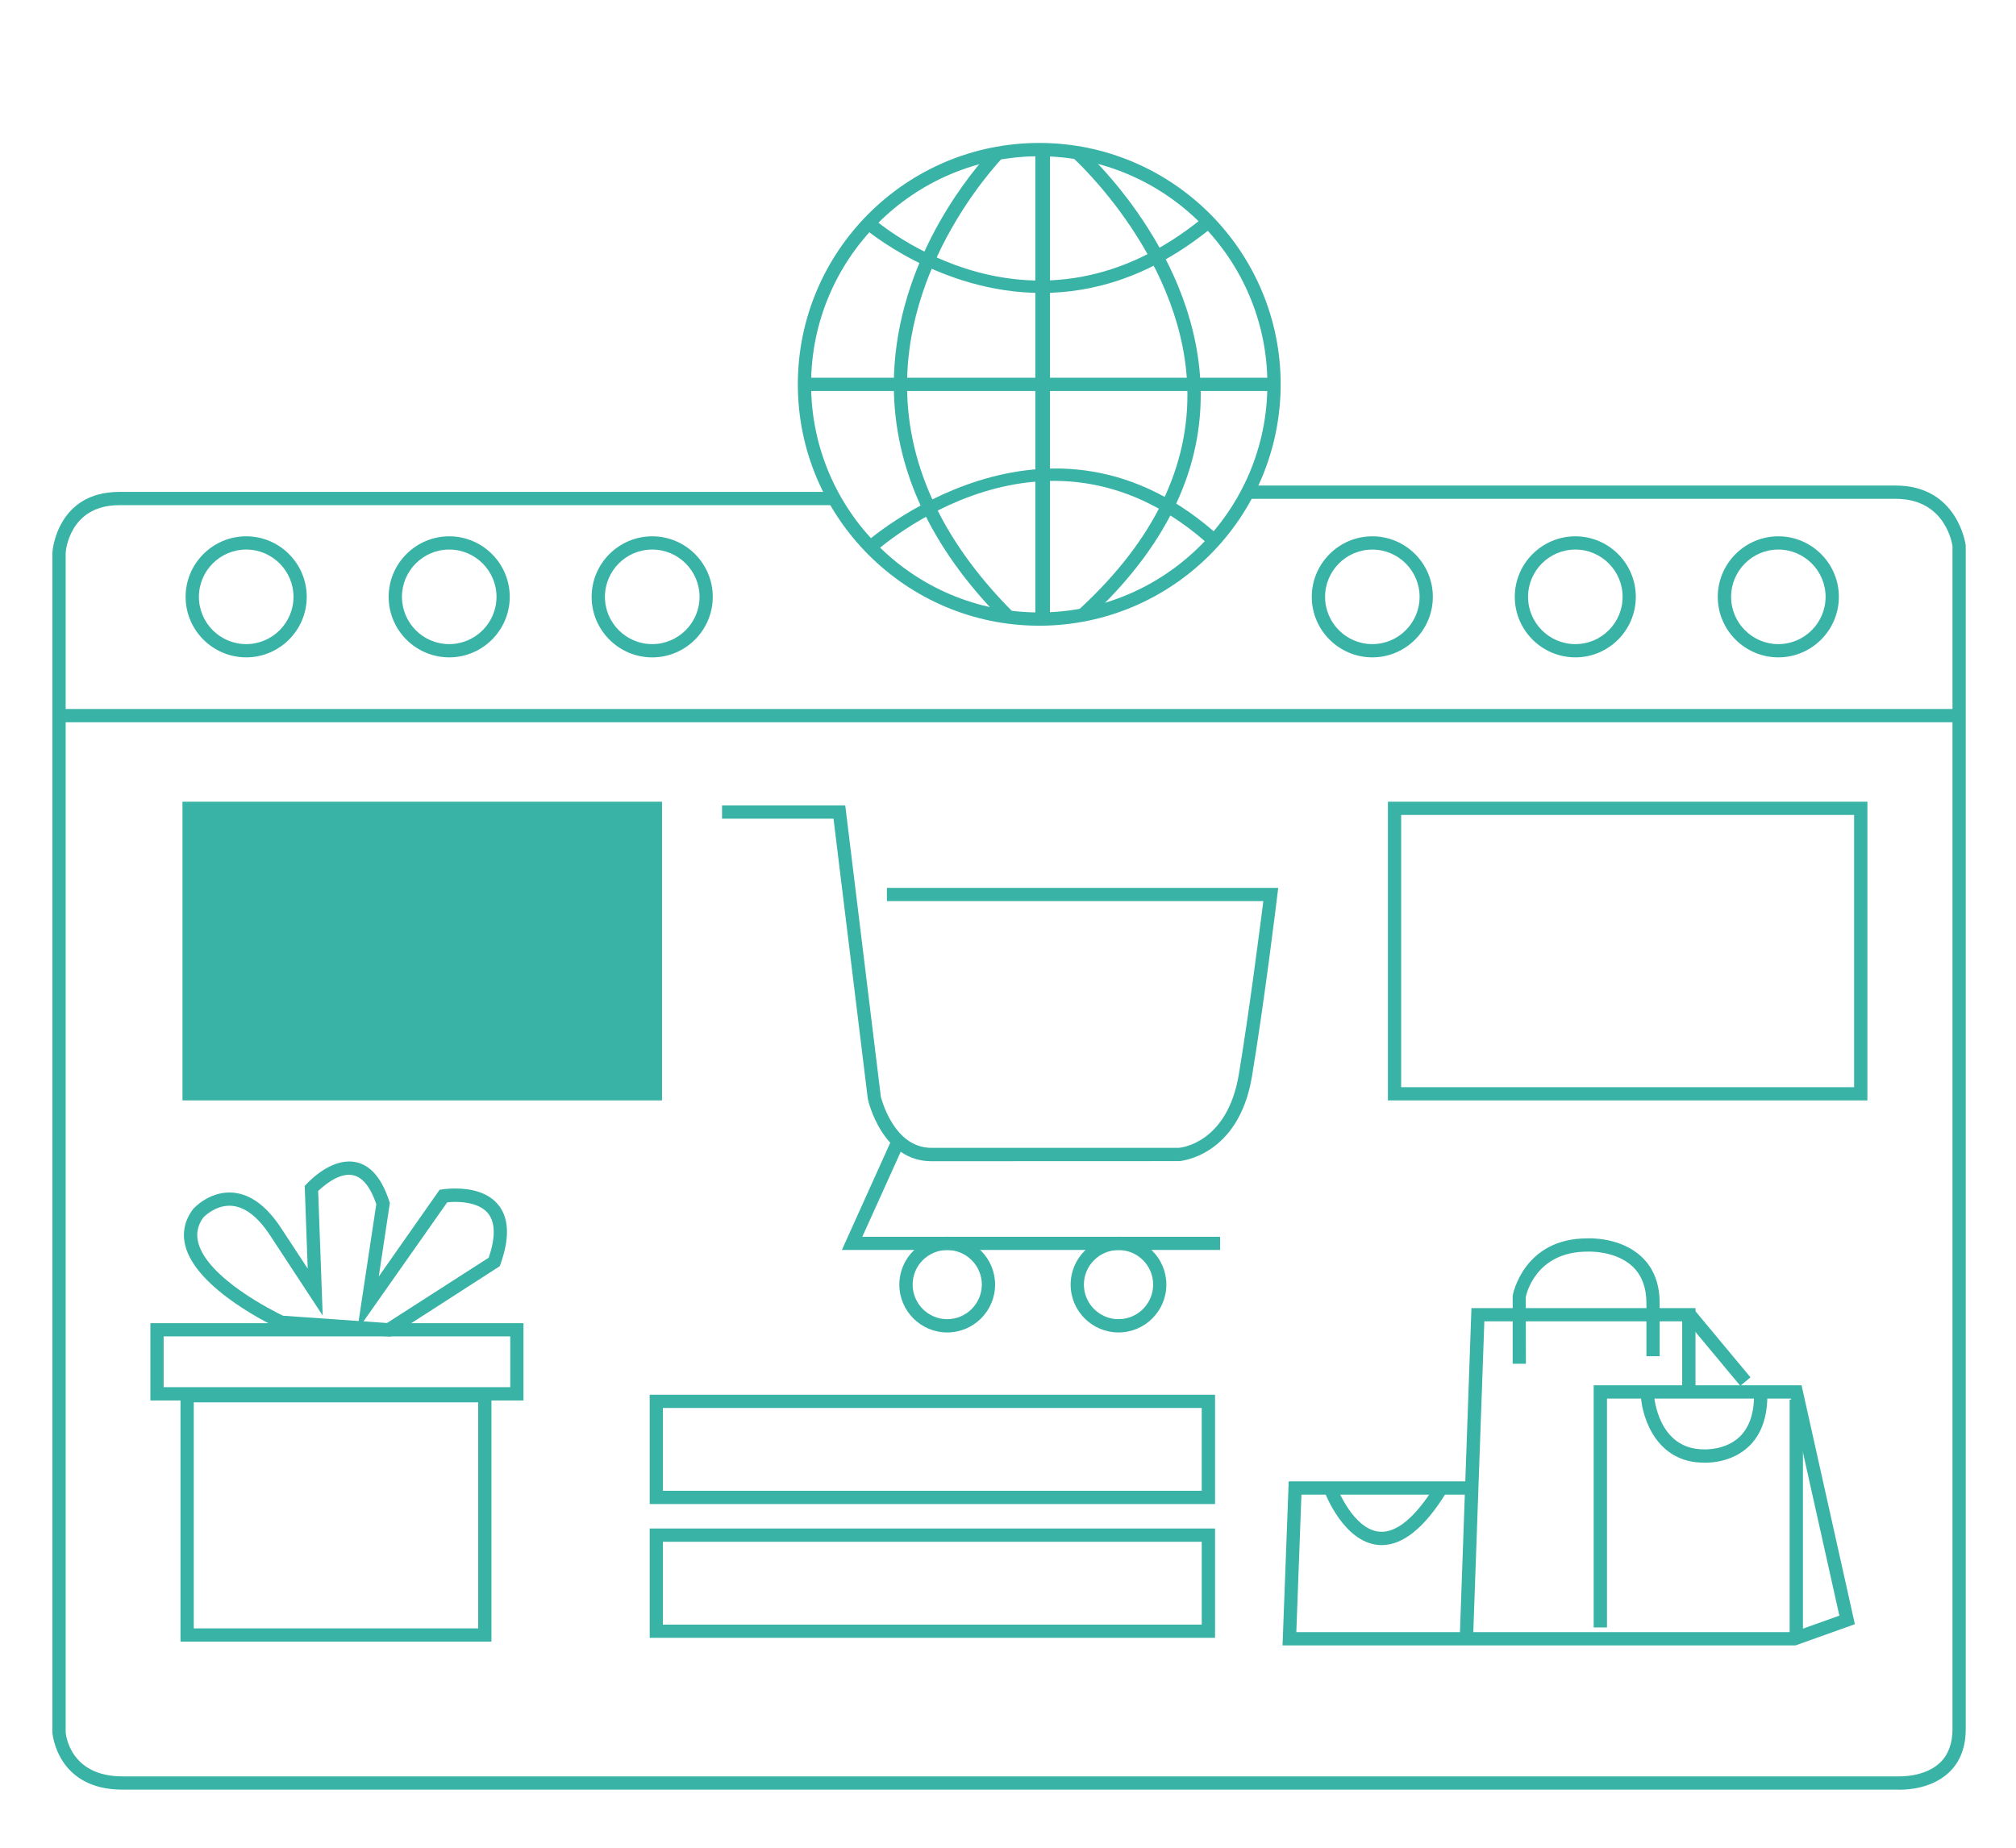 <?xml version="1.0" encoding="utf-8"?>
<!-- Generator: Adobe Illustrator 15.1.0, SVG Export Plug-In . SVG Version: 6.00 Build 0)  -->
<!DOCTYPE svg PUBLIC "-//W3C//DTD SVG 1.1//EN" "http://www.w3.org/Graphics/SVG/1.1/DTD/svg11.dtd">
<svg version="1.1" id="Layer_1" xmlns="http://www.w3.org/2000/svg" xmlns:xlink="http://www.w3.org/1999/xlink" x="0px" y="0px"
	 width="60px" height="55px" viewBox="0 0 60 55" enable-background="new 0 0 60 55" xml:space="preserve">
<g>
	<g>
		<g>
			<path fill="#39B3A6" d="M56.563,53.272c-0.033,0-0.058-0.001-0.062-0.001H3.646c-1.957,0-2.084-1.678-2.086-1.695V16.444
				c0-0.028,0.127-1.802,1.99-1.802h21.185l0.341,0.395H3.552c-1.488,0-1.594,1.362-1.598,1.42v35.106
				c0.003,0.043,0.111,1.313,1.691,1.313h52.867c0.021-0.002,0.764,0.031,1.226-0.407c0.247-0.236,0.372-0.571,0.372-1V16.256
				c-0.006-0.035-0.191-1.408-1.69-1.408H37.161v-0.395h19.258c1.854,0,2.081,1.762,2.085,1.779V51.47
				c0,0.541-0.169,0.975-0.495,1.286C57.504,53.235,56.783,53.272,56.563,53.272z"/>
		</g>
		<g>
			<path fill="#39B3A6" d="M30.929,18.625c-3.961,0-7.184-3.224-7.184-7.185s3.223-7.185,7.184-7.185
				c3.963,0,7.186,3.224,7.186,7.185C38.113,15.401,34.892,18.625,30.929,18.625z M30.929,4.651c-3.744,0-6.789,3.046-6.789,6.79
				c0,3.743,3.045,6.789,6.789,6.789c3.745,0,6.791-3.046,6.791-6.789C37.72,7.697,34.673,4.651,30.929,4.651z"/>
		</g>
		<g>
			<path fill="#39B3A6" d="M29.82,18.448c-2.127-2.152-3.209-4.493-3.218-6.956c-0.011-3.451,2.069-6.087,2.804-6.911
				c0.139-0.156,0.246-0.124,0.265-0.144l0.263,0.158c-0.029,0.029-2.953,2.963-2.938,6.898c0.008,2.436,1.124,4.752,3.315,6.887"/>
		</g>
		<g>
			<path fill="#39B3A6" d="M31.961,18.28c2.244-2.006,3.384-4.202,3.379-6.528c-0.004-3.981-3.374-7.024-3.407-7.056l0.263-0.295
				c0.144,0.128,3.534,3.193,3.54,7.351c0.003,2.357-1.099,4.578-3.272,6.604"/>
		</g>
		<g>
			<path fill="#39B3A6" d="M31.004,8.72c-3.047,0-5.271-1.916-5.303-1.945l0.26-0.296c0.193,0.171,4.8,4.128,9.847-0.004l0.25,0.305
				C34.28,8.233,32.537,8.72,31.004,8.72z"/>
		</g>
		<g>
			<path fill="#39B3A6" d="M25.965,16.496l-0.267-0.291c0.055-0.05,5.503-4.933,10.65-0.188l-0.267,0.29
				C31.201,11.81,26.177,16.302,25.965,16.496z"/>
		</g>
		<g>
			<rect x="23.942" y="11.244" fill="#39B3A6" width="13.974" height="0.394"/>
		</g>
		<g>
			<path fill="#39B3A6" d="M7.327,19.567c-0.993,0-1.803-0.808-1.803-1.801s0.81-1.802,1.803-1.802c0.994,0,1.802,0.809,1.802,1.802
				S8.321,19.567,7.327,19.567z M7.327,16.358c-0.775,0-1.407,0.632-1.407,1.408s0.632,1.407,1.407,1.407s1.408-0.631,1.408-1.407
				S8.103,16.358,7.327,16.358z"/>
		</g>
		<g>
			<path fill="#39B3A6" d="M13.37,19.567c-0.995,0-1.803-0.808-1.803-1.801s0.809-1.802,1.803-1.802
				c0.992,0,1.801,0.809,1.801,1.802S14.362,19.567,13.37,19.567z M13.37,16.358c-0.777,0-1.407,0.632-1.407,1.408
				s0.63,1.407,1.407,1.407c0.775,0,1.407-0.631,1.407-1.407S14.146,16.358,13.37,16.358z"/>
		</g>
		<g>
			<path fill="#39B3A6" d="M19.411,19.568c-0.993,0-1.803-0.809-1.803-1.802s0.81-1.802,1.803-1.802
				c0.995,0,1.802,0.809,1.802,1.802S20.405,19.568,19.411,19.568z M19.411,16.358c-0.775,0-1.407,0.631-1.407,1.408
				c0,0.776,0.632,1.407,1.407,1.407s1.409-0.631,1.409-1.407S20.187,16.358,19.411,16.358z"/>
		</g>
		<g>
			<path fill="#39B3A6" d="M40.843,19.567c-0.992,0-1.802-0.808-1.802-1.801s0.81-1.802,1.802-1.802
				c0.993,0,1.801,0.809,1.801,1.802S41.836,19.567,40.843,19.567z M40.843,16.359c-0.775,0-1.406,0.631-1.406,1.407
				s0.631,1.407,1.406,1.407c0.776,0,1.407-0.631,1.407-1.407S41.619,16.359,40.843,16.359z"/>
		</g>
		<g>
			<path fill="#39B3A6" d="M46.886,19.567c-0.994,0-1.803-0.808-1.803-1.801s0.809-1.802,1.803-1.802
				c0.992,0,1.799,0.809,1.799,1.802S47.878,19.567,46.886,19.567z M46.886,16.358c-0.777,0-1.408,0.632-1.408,1.408
				s0.631,1.407,1.408,1.407c0.775,0,1.406-0.631,1.406-1.407S47.661,16.358,46.886,16.358z"/>
		</g>
		<g>
			<path fill="#39B3A6" d="M52.927,19.567c-0.992,0-1.803-0.808-1.803-1.801s0.811-1.802,1.803-1.802s1.801,0.809,1.801,1.802
				S53.919,19.567,52.927,19.567z M52.927,16.358c-0.775,0-1.406,0.632-1.406,1.408s0.631,1.407,1.406,1.407
				c0.773,0,1.406-0.631,1.406-1.407S53.7,16.358,52.927,16.358z"/>
		</g>
		<g>
			<path fill="#39B3A6" d="M19.703,32.756H5.431v-8.892h14.272V32.756z"/>
		</g>
		<g>
			<path fill="#39B3A6" d="M55.577,32.756h-14.27v-8.892h14.271L55.577,32.756L55.577,32.756z M41.701,32.361h13.481v-8.103H41.701
				V32.361z"/>
		</g>
		<g>
			<path fill="#39B3A6" d="M27.72,34.565c-1.464,0-1.875-1.776-1.892-1.854l-1.021-8.342h-3.318v-0.395h3.667l1.059,8.669l0,0
				c0.003,0,0.359,1.524,1.505,1.524h7.363c0.048-0.004,1.443-0.123,1.788-2.192c0.313-1.892,0.633-4.402,0.728-5.152H26.396v-0.395
				h11.647l-0.028,0.221c-0.002,0.031-0.381,3.146-0.754,5.392c-0.399,2.393-2.149,2.521-2.166,2.521L27.72,34.565z"/>
		</g>
		<g>
			<polygon fill="#39B3A6" points="36.312,37.207 25.056,37.207 26.501,34.002 26.86,34.166 25.664,36.814 36.312,36.814 			"/>
		</g>
		<g>
			<path fill="#39B3A6" d="M28.19,39.662c-0.784,0-1.424-0.638-1.424-1.424c0-0.785,0.641-1.424,1.424-1.424
				c0.787,0,1.426,0.639,1.426,1.424C29.616,39.024,28.978,39.662,28.19,39.662z M28.19,37.209c-0.566,0-1.028,0.461-1.028,1.028
				s0.462,1.03,1.028,1.03c0.568,0,1.031-0.463,1.031-1.03S28.759,37.209,28.19,37.209z"/>
		</g>
		<g>
			<path fill="#39B3A6" d="M33.289,39.662c-0.786,0-1.425-0.638-1.425-1.424c0-0.785,0.639-1.424,1.425-1.424
				s1.424,0.639,1.424,1.424C34.713,39.024,34.075,39.662,33.289,39.662z M33.289,37.209c-0.567,0-1.03,0.461-1.03,1.028
				s0.463,1.03,1.03,1.03c0.569,0,1.031-0.463,1.031-1.03S33.858,37.209,33.289,37.209z"/>
		</g>
		<g>
			<path fill="#39B3A6" d="M36.162,44.77H19.336v-3.254h16.826V44.77z M19.729,44.375h16.037V41.91H19.729V44.375z"/>
		</g>
		<g>
			<path fill="#39B3A6" d="M36.162,48.752H19.336v-3.254h16.826V48.752z M19.729,48.358h16.037v-2.465H19.729V48.358z"/>
		</g>
		<g>
			<path fill="#39B3A6" d="M14.626,48.865H5.372V41.35h9.254V48.865z M5.767,48.471h8.465v-6.729H5.767V48.471z"/>
		</g>
		<g>
			<path fill="#39B3A6" d="M15.58,41.687H4.476v-2.301H15.58V41.687z M4.87,41.291h10.316v-1.512H4.87V41.291z"/>
		</g>
		<g>
			<path fill="#39B3A6" d="M11.621,39.785L8.29,39.539c-0.1-0.047-2.443-1.143-2.775-2.459c-0.098-0.389-0.02-0.754,0.233-1.092
				c0.029-0.033,0.453-0.492,1.078-0.492c0.562,0,1.08,0.357,1.543,1.064l0.789,1.202l-0.089-2.458l0.054-0.059
				c0.024-0.026,0.608-0.672,1.267-0.672c0.539,0,0.941,0.4,1.198,1.191l0.015,0.043l-0.33,2.189l1.81-2.58l0.081-0.013
				c0.007-0.001,0.166-0.026,0.387-0.026c0.43,0,1.006,0.095,1.324,0.545c0.277,0.394,0.284,0.968,0.021,1.705l-0.022,0.063
				L11.621,39.785z M10.819,39.332l0.699,0.049l3.027-1.944c0.197-0.579,0.199-1.011,0.008-1.283
				c-0.232-0.33-0.728-0.378-1.002-0.378c-0.1,0-0.186,0.006-0.242,0.014L10.819,39.332z M8.424,39.164l2.25,0.158l0.525-3.478
				c-0.196-0.581-0.47-0.875-0.81-0.875c-0.387,0-0.779,0.348-0.92,0.483l0.135,3.707L8.04,36.775
				c-0.385-0.588-0.793-0.885-1.213-0.885c-0.447,0-0.771,0.345-0.775,0.349c-0.166,0.226-0.222,0.474-0.154,0.742
				C6.165,38.043,8.147,39.033,8.424,39.164z"/>
		</g>
		<g>
			<polygon fill="#39B3A6" points="53.44,48.977 38.171,48.977 38.354,44.095 43.705,44.095 43.705,44.49 38.733,44.49 
				38.581,48.582 53.369,48.582 54.743,48.092 53.302,41.631 47.827,41.631 47.827,48.443 47.431,48.443 47.431,41.235 
				53.618,41.235 55.205,48.346 			"/>
		</g>
		<g>
			<rect x="53.263" y="41.66" fill="#39B3A6" width="0.396" height="7.118"/>
		</g>
		<g>
			<polygon fill="#39B3A6" points="43.847,48.619 43.45,48.604 43.793,38.938 50.461,38.938 50.461,41.321 50.065,41.321 
				50.065,39.332 44.177,39.332 			"/>
		</g>
		<g>
			<path fill="#39B3A6" d="M41.123,45.992c-0.039,0-0.075-0.002-0.112-0.006c-1.017-0.099-1.563-1.508-1.584-1.568l0.367-0.139
				c0.006,0.014,0.48,1.241,1.256,1.313c0.504,0.049,1.067-0.419,1.646-1.349l0.334,0.207
				C42.397,45.476,41.755,45.992,41.123,45.992z"/>
		</g>
		<g>
			<path fill="#39B3A6" d="M45.414,40.593h-0.394v-2.02c0.004-0.054,0.334-1.711,2.215-1.711c0.029-0.003,0.99-0.05,1.623,0.55
				c0.359,0.336,0.537,0.803,0.537,1.385v1.572h-0.394v-1.572c0-0.469-0.139-0.84-0.412-1.098c-0.514-0.484-1.334-0.443-1.342-0.443
				c-1.562,0-1.827,1.3-1.837,1.354L45.414,40.593z"/>
		</g>
		<g>
			<path fill="#39B3A6" d="M50.767,43.539c-0.041,0-0.065,0-0.065-0.002c-1.377,0-1.823-1.295-1.867-1.979l0.394-0.025
				c0.004,0.065,0.123,1.609,1.484,1.609c0.021,0,0.627,0.033,1.055-0.368c0.285-0.271,0.435-0.685,0.435-1.229h0.396
				c0,0.66-0.189,1.172-0.563,1.521C51.569,43.5,50.968,43.539,50.767,43.539z"/>
		</g>
		<g>
			
				<rect x="49.79" y="39.947" transform="matrix(-0.64 -0.769 0.769 -0.64 52.941 105.105)" fill="#39B3A6" width="2.629" height="0.394"/>
		</g>
		<g>
			<rect x="1.815" y="21.104" fill="#39B3A6" width="56.523" height="0.395"/>
		</g>
	</g>
</g>
<rect x="30.813" y="4.454" fill="#39B3A6" width="0.436" height="13.956"/>
</svg>

